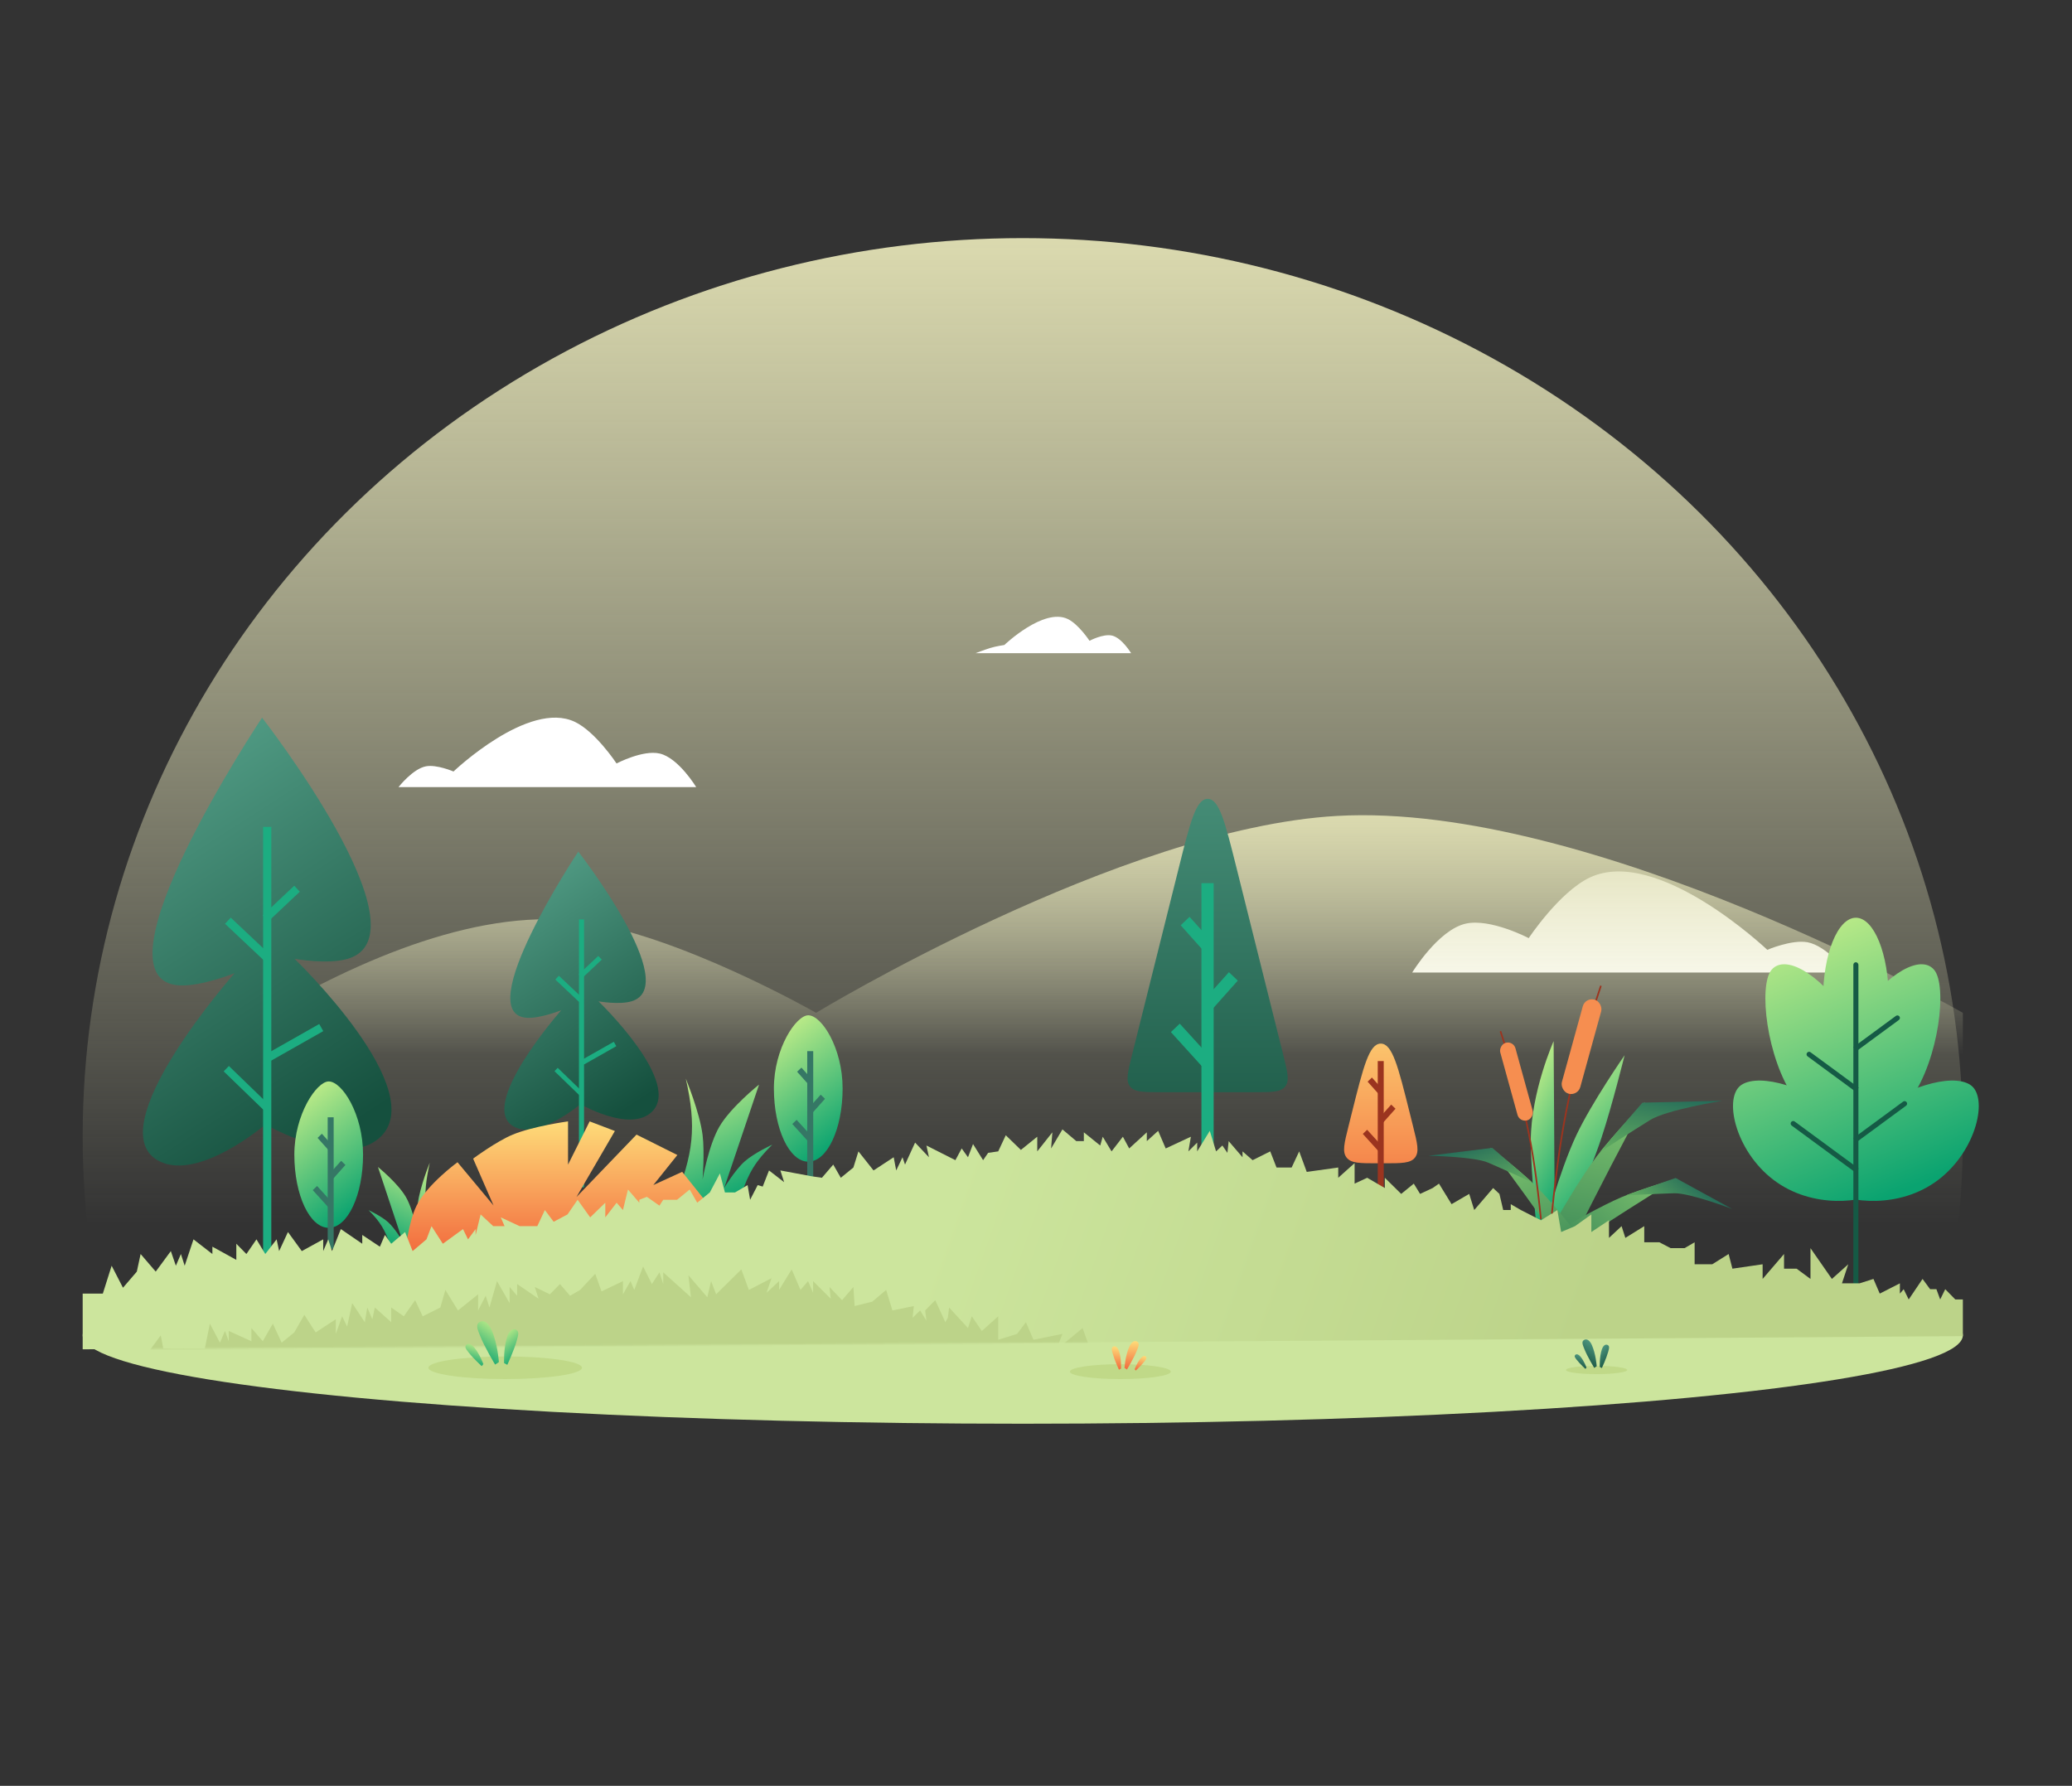 <svg width="1253" height="1080" viewBox="0 0 1253 1080" fill="none" xmlns="http://www.w3.org/2000/svg">
<rect x="0" y="0" width="1253" height="1080" fill="#333333" stroke="none"/>
<g clip-path="url(#clip0_14_35)">
<ellipse cx="618.5" cy="687" rx="568.5" ry="543" fill="url(#paint0_linear_14_35)"/>
<path d="M1117.38 588.141H854C854 588.141 869.586 562.45 886.293 558.588C901.19 555.145 924.457 567.329 924.457 567.329C924.457 567.329 942.971 539.418 961.364 530.7C1002.26 511.317 1068.73 574.405 1068.73 574.405C1068.73 574.405 1083.55 568.067 1093.05 569.826C1104.77 571.996 1117.38 588.141 1117.38 588.141Z" fill="white"/>
<path d="M241 476H421C421 476 410.348 458.352 398.93 455.699C388.749 453.334 372.847 461.703 372.847 461.703C372.847 461.703 360.195 442.53 347.624 436.542C319.676 423.227 274.248 466.564 274.248 466.564C274.248 466.564 264.12 462.21 257.624 463.419C249.613 464.91 241 476 241 476Z" fill="white"/>
<path d="M590 395H684C684 395 678.437 385.756 672.475 384.366C667.158 383.127 658.854 387.511 658.854 387.511C658.854 387.511 652.246 377.468 645.682 374.331C631.086 367.357 607.363 390.057 607.363 390.057C607.363 390.057 602.171 390.825 598.878 391.857C594.7 393.167 590 395 590 395Z" fill="white"/>
<ellipse cx="884.5" cy="824.5" rx="30.5" ry="4.5" fill="#BCD389"/>
<path d="M808.504 493.432C963.08 484.653 1187 612.504 1187 612.504V756H50V691.885C50 691.885 222.271 541.573 349.37 557.039C409.177 564.317 493.511 612.504 493.511 612.504C493.511 612.504 677.36 500.881 808.504 493.432Z" fill="url(#paint1_linear_14_35)"/>
<path d="M509.554 658.264C509.554 682.71 500.251 702.527 488.777 702.527C477.302 702.527 468 682.71 468 658.264C468 633.817 481.55 614 488.777 614C496.907 614 509.554 633.817 509.554 658.264Z" fill="url(#paint2_linear_14_35)"/>
<rect x="488.167" y="635.68" width="3.613" height="79.494" fill="#357765"/>
<path d="M479.133 679.727L481.749 677.234L489.973 686.267L489.973 691.687L479.133 679.727Z" fill="#357765"/>
<path d="M498.913 664.502L496.297 662.009L490.123 668.891L490.782 673.621L498.913 664.502Z" fill="#357765"/>
<path d="M482.032 648.134L484.648 645.641L490.9 652.605L490.266 657.36L482.032 648.134Z" fill="#357765"/>
<path d="M1142.19 604.235C1142.19 631.427 1133.29 653.47 1122.31 653.47C1111.33 653.47 1102.43 631.427 1102.43 604.235C1102.43 577.043 1111.33 555 1122.31 555C1133.29 555 1142.19 577.043 1142.19 604.235Z" fill="url(#paint3_linear_14_35)"/>
<path d="M1085.09 663.996C1101.82 687.863 1123.82 682.401 1131.95 672.885C1140.08 663.37 1133.11 636.308 1116.38 612.44C1099.65 588.573 1079.5 576.939 1071.36 586.455C1063.23 595.971 1068.35 640.129 1085.09 663.996Z" fill="url(#paint4_linear_14_35)"/>
<path d="M1155.87 663.996C1139.14 687.863 1117.13 682.401 1109 672.885C1100.87 663.37 1107.84 636.308 1124.57 612.44C1141.3 588.573 1161.46 576.939 1169.59 586.455C1177.72 595.971 1172.6 640.129 1155.87 663.996Z" fill="url(#paint5_linear_14_35)"/>
<path d="M1072.6 713.611C1096.1 731.362 1127.01 727.3 1138.43 720.223C1149.85 713.145 1140.06 693.018 1116.56 675.267C1093.06 657.515 1064.75 648.862 1053.32 655.94C1041.9 663.017 1049.1 695.86 1072.6 713.611Z" fill="url(#paint6_linear_14_35)"/>
<path d="M1172.02 713.611C1148.52 731.362 1117.62 727.3 1106.19 720.223C1094.77 713.145 1104.56 693.018 1128.06 675.267C1151.56 657.515 1179.87 648.862 1191.3 655.94C1202.72 663.017 1195.52 695.86 1172.02 713.611Z" fill="url(#paint7_linear_14_35)"/>
<rect x="1120.78" y="581.911" width="3.058" height="201.833" rx="1.529" fill="#155A45"/>
<path d="M1150.86 666.21C1151.54 665.71 1152.49 665.856 1152.99 666.537V666.537C1153.49 667.217 1153.35 668.174 1152.67 668.674L1122.59 690.784L1120.78 688.321L1150.86 666.21Z" fill="#155A45"/>
<path d="M1146.51 614.362C1147.19 613.861 1148.14 614.007 1148.64 614.688V614.688C1149.14 615.368 1149 616.325 1148.32 616.825L1122.59 635.739L1120.78 633.275L1146.51 614.362Z" fill="#155A45"/>
<path d="M1085.29 678.229C1084.61 677.729 1083.66 677.875 1083.16 678.555V678.555C1082.66 679.235 1082.8 680.192 1083.48 680.693L1122.16 709.133L1123.98 706.669L1085.29 678.229Z" fill="#155A45"/>
<path d="M1094.9 636.366C1094.22 635.866 1093.27 636.012 1092.77 636.692V636.692C1092.27 637.372 1092.41 638.329 1093.09 638.83L1122.16 660.204L1123.98 657.74L1094.9 636.366Z" fill="#155A45"/>
<ellipse cx="618.5" cy="807.5" rx="568.5" ry="53.5" fill="#CCE59D"/>
<ellipse cx="965.5" cy="828.5" rx="18.5" ry="2.5" fill="#C0D988"/>
<ellipse cx="467.5" cy="803.5" rx="30.5" ry="4.5" fill="#9EB768"/>
<path d="M939.526 629.624L940.266 748.369L929.906 750.456C929.906 750.456 925.604 707.866 925.715 689.688C925.896 660.013 939.526 629.624 939.526 629.624Z" fill="url(#paint8_linear_14_35)"/>
<path d="M968.499 687.974C974.871 668.808 982.446 638.171 982.446 638.171C982.446 638.171 962.68 666.592 953.255 686.54C942.979 708.286 933.26 744.793 933.26 744.793L942.016 753.116C942.016 753.116 959.836 714.033 968.499 687.974Z" fill="url(#paint9_linear_14_35)"/>
<path d="M952.781 747.044C969.956 713.196 978.988 695.466 994.789 666.393C994.789 666.393 975.95 685.552 965.606 699.245C955.486 712.643 942.432 735.461 942.432 735.461L952.781 747.044Z" fill="url(#paint10_linear_14_35)"/>
<path d="M997.874 677.327C987.821 683.536 967.578 696.665 967.578 696.665C967.578 696.665 983.264 678.205 993.228 666.833L1041.48 665.704C1041.48 665.704 1007.93 671.119 997.874 677.327Z" fill="url(#paint11_linear_14_35)"/>
<path d="M952.472 752.169C978.208 735.424 991.713 726.667 1014.55 712.709C1014.55 712.709 993.601 718.494 980.812 723.893C968.299 729.176 949.917 739.867 949.917 739.867L952.472 752.169Z" fill="url(#paint12_linear_14_35)"/>
<path d="M1012.28 721.615C1002.73 721.89 983.238 722.885 983.238 722.885C983.238 722.885 1001.7 716.312 1013.28 712.385L1047.52 731.135C1047.52 731.135 1021.84 721.339 1012.28 721.615Z" fill="url(#paint13_linear_14_35)"/>
<path d="M944.288 753.562C926.536 728.51 917.209 715.393 901.123 693.999C901.123 693.999 918.467 707.099 928.365 716.831C938.05 726.354 951.198 743.068 951.198 743.068L944.288 753.562Z" fill="url(#paint14_linear_14_35)"/>
<path d="M899.948 703.113C908.728 706.891 926.482 715 926.482 715C926.482 715 911.743 702.086 902.424 694.166L863.681 698.975C863.681 698.975 891.168 699.336 899.948 703.113Z" fill="url(#paint15_linear_14_35)"/>
<path d="M817.536 672.88C824.493 645.042 827.971 631.122 834.999 631.122C842.027 631.122 845.505 645.042 852.462 672.88L854.525 681.136C857.098 691.431 858.384 696.578 855.681 700.039C852.979 703.5 847.673 703.5 837.062 703.5L832.936 703.5C822.325 703.5 817.019 703.5 814.317 700.039C811.614 696.578 812.9 691.431 815.473 681.136L817.536 672.88Z" fill="url(#paint16_linear_14_35)"/>
<rect x="833.166" y="641.68" width="3.613" height="79.494" fill="#9B341F"/>
<path d="M824.132 685.727L826.748 683.234L834.972 692.267L834.972 697.687L824.132 685.727Z" fill="#9B341F"/>
<path d="M843.912 670.502L841.296 668.009L835.122 674.891L835.781 679.62L843.912 670.502Z" fill="#9B341F"/>
<path d="M827.031 654.134L829.647 651.641L835.899 658.605L835.265 663.36L827.031 654.134Z" fill="#9B341F"/>
<path d="M712.836 524.881C719.792 497.042 723.271 483.122 730.299 483.122C737.326 483.122 740.805 497.042 747.761 524.88L776.064 638.136C778.636 648.431 779.923 653.578 777.22 657.039C774.518 660.5 769.212 660.5 758.601 660.5L701.996 660.5C691.385 660.5 686.079 660.5 683.377 657.039C680.674 653.578 681.961 648.431 684.533 638.136L712.836 524.881Z" fill="url(#paint17_linear_14_35)"/>
<rect x="726.551" y="534.092" width="7.388" height="162.547" fill="#1CAD81"/>
<path d="M708.078 624.157L713.426 619.06L730.243 637.531L730.243 648.614L708.078 624.157Z" fill="#1CAD81"/>
<path d="M748.524 593.027L743.175 587.929L730.551 602.002L731.898 611.672L748.524 593.027Z" fill="#1CAD81"/>
<path d="M714.007 559.558L719.355 554.461L732.138 568.7L730.842 578.424L714.007 559.558Z" fill="#1CAD81"/>
<path d="M435.046 681.33C428.454 692.65 424.875 713.296 424.875 713.296C424.875 713.296 426.178 696.832 424.875 686.416C423.15 672.609 414.704 652.27 414.704 652.27C421.292 681.31 419.532 697.692 407.439 727.1L448.123 722.741C452.893 708.853 456.988 702.19 467.012 692.228C467.012 692.228 456.011 697.322 450.303 702.399C444.409 707.641 437.952 718.382 437.952 718.382L459.021 655.903C459.021 655.903 441.915 669.536 435.046 681.33Z" fill="url(#paint18_linear_14_35)"/>
<path d="M245.518 724.003C250.181 732.136 252.712 746.969 252.712 746.969C252.712 746.969 251.791 735.141 252.712 727.657C253.933 717.738 259.906 703.125 259.906 703.125C255.247 723.989 256.492 735.758 265.045 756.886L236.268 753.754C232.895 743.777 229.999 738.99 222.908 731.832C222.908 731.832 230.689 735.493 234.727 739.14C238.896 742.906 243.463 750.623 243.463 750.623L228.56 705.735C228.56 705.735 240.66 715.53 245.518 724.003Z" fill="url(#paint19_linear_14_35)"/>
<path d="M210.249 579.86C260.579 565.086 158.469 434 158.469 434C158.469 434 52.377 593.333 108.759 595.929C121.917 596.535 141.899 588.513 141.899 588.513C141.899 588.513 58.379 682.966 96.332 702.234C120.359 714.432 160.54 679.984 160.54 679.984C160.54 679.984 206.877 706.972 228.89 688.637C262.295 660.812 178.145 579.86 178.145 579.86C178.145 579.86 198.074 583.434 210.249 579.86Z" fill="url(#paint20_linear_14_35)"/>
<rect x="159.107" y="500.061" width="4.955" height="260.939" fill="#1CAD81"/>
<rect x="135.271" y="647.905" width="4.517" height="34.549" transform="rotate(-45.946 135.271 647.905)" fill="#1CAD81"/>
<rect x="136.067" y="558.642" width="5.074" height="32.558" transform="rotate(-46.697 136.067 558.642)" fill="#1CAD81"/>
<rect width="4.941" height="26.112" transform="matrix(-0.686 -0.728 -0.728 0.686 181.313 539.245)" fill="#1CAD81"/>
<rect width="4.941" height="36.389" transform="matrix(-0.493 -0.87 -0.87 0.493 195.483 623.573)" fill="#1CAD81"/>
<path d="M219.554 698.264C219.554 722.71 210.251 742.527 198.777 742.527C187.302 742.527 178 722.71 178 698.264C178 673.817 191.55 654 198.777 654C206.907 654 219.554 673.817 219.554 698.264Z" fill="url(#paint21_linear_14_35)"/>
<rect x="198.167" y="675.68" width="3.613" height="79.494" fill="#357765"/>
<path d="M189.133 719.727L191.749 717.234L199.973 726.267L199.973 731.687L189.133 719.727Z" fill="#357765"/>
<path d="M208.913 704.502L206.297 702.009L200.123 708.891L200.782 713.621L208.913 704.502Z" fill="#357765"/>
<path d="M192.032 688.134L194.648 685.641L200.9 692.605L200.266 697.36L192.032 688.134Z" fill="#357765"/>
<path d="M381.858 605.549C413.103 596.377 349.713 515 349.713 515C349.713 515 283.852 613.913 318.854 615.525C327.022 615.901 339.427 610.921 339.427 610.921C339.427 610.921 287.578 669.557 311.14 681.518C326.055 689.091 350.999 667.706 350.999 667.706C350.999 667.706 379.766 684.46 393.431 673.077C414.169 655.804 361.929 605.549 361.929 605.549C361.929 605.549 374.301 607.768 381.858 605.549Z" fill="url(#paint22_linear_14_35)"/>
<rect x="350.11" y="556.01" width="3.076" height="161.99" fill="#1CAD81"/>
<rect x="335.312" y="647.791" width="2.804" height="21.448" transform="rotate(-45.946 335.312 647.791)" fill="#1CAD81"/>
<rect x="335.807" y="592.377" width="3.15" height="20.212" transform="rotate(-46.697 335.807 592.377)" fill="#1CAD81"/>
<rect width="3.067" height="16.21" transform="matrix(-0.686 -0.728 -0.728 0.686 363.896 580.336)" fill="#1CAD81"/>
<rect width="3.067" height="22.59" transform="matrix(-0.493 -0.87 -0.87 0.493 372.692 632.686)" fill="#1CAD81"/>
<path d="M412.524 708.672L427.054 726.835L244.702 758.801C244.702 758.801 246.977 738.857 251.967 729.014C258.539 716.052 276.668 702.86 276.668 702.86L298.463 729.014L286.113 700.681C286.113 700.681 300.118 690.264 310.087 686.151C322.447 681.051 343.506 678.159 343.506 678.159V704.313L356.583 678.159L371.84 683.971L348.592 723.929L384.917 686.151L409.618 698.501L395.088 716.664L412.524 708.672Z" fill="url(#paint23_linear_14_35)"/>
<path d="M1182.43 785.852H1187V808.019L50 815.999V782.306H62.185L67.516 765.459L74.37 778.759L82.747 769.006L85.031 758.366L94.17 769.006L103.309 756.593L106.355 765.459L109.401 758.366L111.686 765.459L117.017 749.499L128.44 758.366V753.933L142.91 761.913V752.159L149.002 758.366L155.094 749.499L160.425 758.366L167.279 749.499L168.802 756.593L174.133 745.066L182.51 756.593L195.457 749.499V756.593L198.503 749.499L200.788 756.593L206.119 743.293L219.065 752.159V746.839L229.727 753.933L232.773 746.839L236.581 752.159L244.958 745.066L249.527 756.593L257.904 749.499L260.95 741.519L267.804 752.159L279.989 743.293L283.036 749.499L287.605 743.293V746.839L290.651 734.426L298.267 741.519H305.121L302.836 736.199L314.259 741.519H324.921L329.49 731.766L334.821 738.859L343.198 734.426L349.291 725.56L356.906 736.199L366.045 727.333V736.199L372.899 727.333L376.707 731.766L379.753 719.353L386.607 727.333V725.56L391.176 723.786L398.792 729.106L401.076 725.56H409.453L417.069 719.353L421.638 727.333L429.254 721.126L435.346 709.6L438.393 721.126H444.485L452.1 716.693L453.624 725.56L458.193 716.693L461.239 717.58L465.047 707.826L474.186 714.92L471.901 707.826L490.94 711.373L497.032 712.26L503.886 704.28L508.455 712.26L516.071 706.053L519.117 696.3L528.256 707.826L540.441 699.847L541.964 707.826L545.772 699.847L547.295 704.28L553.387 690.98L561.764 699.847L560.241 692.753L577.757 701.62L581.565 694.527L585.372 699.847L588.419 691.867L594.511 701.62L597.557 697.187L603.65 696.3L608.219 686.547L617.358 695.413L627.258 687.433V696.3L636.397 684.773L635.635 694.527L642.489 683L650.866 690.093H655.435V684.773L665.336 692.753L666.859 687.433L672.19 696.3L679.044 687.433L682.851 694.527L693.513 684.773V690.093L700.367 683.887L704.936 694.527L720.167 687.433L718.644 696.3L723.975 690.98V696.3L731.591 683.887L735.399 696.3L739.206 692.753L742.253 697.187L743.014 690.093L751.391 699.847V696.3L757.484 701.62L768.145 696.3L771.953 706.053H781.092L785.661 696.3L790.23 708.713L809.269 706.053V712.26L819.169 703.393V715.806L826.785 712.26L837.447 718.466V712.26L847.347 722.013L854.963 715.806L858.77 722.013L866.386 718.466L870.194 715.806L877.809 728.22L888.471 722.013L891.517 731.766L894.563 728.22L902.94 718.466L906.748 722.013L909.033 731.766H913.602V728.22L919.695 731.766L931.879 737.973L941.78 731.766L944.064 745.066L952.441 741.519L962.342 734.426V745.066L973.003 737.973V748.613L980.619 741.519L982.904 748.613L994.327 741.519V751.273H1003.47L1010.32 754.819H1018.7L1024.79 751.273V764.573H1035.45L1045.35 758.366L1047.64 767.233L1065.91 764.573V773.439L1078.86 758.366V767.233H1086.47L1094.85 773.439V754.819L1107.8 773.439L1117.7 764.573L1113.89 776.099H1124.55L1132.93 773.439L1136.74 782.306L1148.92 776.099V782.306L1151.21 779.646L1154.25 785.852L1162.63 773.439L1167.2 779.646H1171.01L1173.29 785.852L1176.34 779.646L1182.43 785.852Z" fill="url(#paint24_linear_14_35)"/>
<mask id="mask0_14_35" style="mask-type:alpha" maskUnits="userSpaceOnUse" x="50" y="683" width="1137" height="133">
<path d="M1182.43 785.852H1187V808.019L50 815.999V782.306H62.185L67.516 765.459L74.37 778.759L82.747 769.006L85.031 758.366L94.17 769.006L103.309 756.593L106.355 765.459L109.401 758.366L111.686 765.459L117.017 749.499L128.44 758.366V753.933L142.91 761.913V752.159L149.002 758.366L155.094 749.499L160.425 758.366L167.279 749.499L168.802 756.593L174.133 745.066L182.51 756.593L195.457 749.499V756.593L198.503 749.499L200.788 756.593L206.119 743.293L219.065 752.159V746.839L229.727 753.933L232.773 746.839L236.581 752.159L244.958 745.066L249.527 756.593L257.904 749.499L260.95 741.519L267.804 752.159L279.989 743.293L283.035 749.499L287.605 743.293V746.839L290.651 734.426L298.267 741.519H305.121L302.836 736.199L314.259 741.519H324.921L329.49 731.766L334.821 738.859L343.198 734.426L349.291 725.56L356.906 736.199L366.045 727.333V736.199L372.899 727.333L376.707 731.766L379.753 719.353L386.607 727.333V725.56L391.176 723.786L398.792 729.106L401.076 725.56H409.453L417.069 719.353L421.638 727.333L429.254 721.126L435.346 709.6L438.392 721.126H444.485L452.1 716.693L453.624 725.56L458.193 716.693L461.239 717.58L465.047 707.826L474.185 714.92L471.901 707.826L490.94 711.373L497.032 712.26L503.886 704.28L508.455 712.26L516.071 706.053L519.117 696.3L528.256 707.826L540.441 699.847L541.964 707.826L545.772 699.847L547.295 704.28L553.387 690.98L561.764 699.847L560.241 692.753L577.757 701.62L581.565 694.527L585.372 699.847L588.419 691.867L594.511 701.62L597.557 697.187L603.65 696.3L608.219 686.547L617.358 695.413L627.258 687.433V696.3L636.396 684.773L635.635 694.527L642.489 683L650.866 690.093H655.435V684.773L665.335 692.753L666.859 687.433L672.19 696.3L679.043 687.433L682.851 694.527L693.513 684.773V690.093L700.367 683.887L704.936 694.527L720.167 687.433L718.644 696.3L723.975 690.98V696.3L731.591 683.887L735.398 696.3L739.206 692.753L742.252 697.187L743.014 690.093L751.391 699.847V696.3L757.484 701.62L768.145 696.3L771.953 706.053H781.092L785.661 696.3L790.23 708.713L809.269 706.053V712.26L819.169 703.393V715.806L826.785 712.26L837.447 718.466V712.26L847.347 722.013L854.962 715.806L858.77 722.013L866.386 718.466L870.193 715.806L877.809 728.22L888.471 722.013L891.517 731.766L894.563 728.22L902.94 718.466L906.748 722.013L909.033 731.766H913.602V728.22L919.694 731.766L931.879 737.973L941.779 731.766L944.064 745.066L952.441 741.519L962.341 734.426V745.066L973.003 737.973V748.613L980.619 741.519L982.903 748.613L994.327 741.519V751.273H1003.47L1010.32 754.819H1018.7L1024.79 751.273V764.573H1035.45L1045.35 758.366L1047.64 767.233L1065.91 764.573V773.439L1078.86 758.366V767.233H1086.47L1094.85 773.439V754.819L1107.8 773.439L1117.7 764.573L1113.89 776.099H1124.55L1132.93 773.439L1136.74 782.306L1148.92 776.099V782.306L1151.21 779.646L1154.25 785.852L1162.63 773.439L1167.2 779.646H1171.01L1173.29 785.852L1176.34 779.646L1182.43 785.852Z" fill="url(#paint25_linear_14_35)"/>
</mask>
<g mask="url(#mask0_14_35)">
<path d="M654.674 803.132L658.482 813.772V819.979H88.078L97.217 807.565L98.74 815.545H123.871L126.917 800.472L133.01 811.999L136.056 804.905L138.341 811.112V804.905L152.049 811.112V803.132L158.903 811.112L164.995 800.472L170.326 811.999L177.941 805.792L184.034 795.152L190.888 805.792L203.073 797.812V806.679L206.881 796.039L209.927 802.245L212.973 788.059L220.589 799.585L222.112 790.719L225.158 797.812L226.681 790.719L236.581 799.585V790.719L244.197 796.039L251.051 786.286L255.62 796.039L266.282 790.719L269.328 780.079L276.944 792.492L289.128 782.739V792.492L293.698 783.626L295.982 790.719L300.552 774.759L308.167 788.059V778.306L312.737 783.626V776.532L325.683 785.399L323.398 778.306L332.537 782.739L338.629 776.532L344.722 783.626L350.814 780.079L359.953 770.326L363.761 780.966L376.707 774.759V782.739L381.276 774.759L383.561 780.079L388.892 765.892L394.223 776.532L398.792 769.439L401.077 776.532V769.439L417.831 784.512L416.308 771.212L427.731 784.512L430.016 774.759L433.062 782.739L448.293 767.666L452.862 780.079L466.57 772.986L463.524 781.852L471.14 774.759V780.079L478.755 767.666L484.086 780.079L488.656 774.759L491.702 781.852V774.759L502.363 785.399L501.602 778.306L509.217 786.286L516.071 778.306L516.833 789.832L527.495 787.172L535.872 780.079L539.68 792.492L552.626 789.832L551.865 796.925L556.434 792.492L560.242 798.699L559.48 792.492L565.572 786.286L571.665 799.585L573.188 796.925L573.95 790.719L585.373 803.132L587.658 796.039L593.75 804.905L603.65 796.039V810.225L615.073 806.679L620.404 799.585L624.974 810.225L642.489 806.679L638.682 816.432L654.674 803.132Z" fill="#BCD389"/>
</g>
<ellipse cx="677.5" cy="829.5" rx="30.5" ry="4.5" fill="#C0D988"/>
<path d="M687.5 816.748C685.619 821.451 681.5 828.248 681.5 828.248L680 827.248C680 827.248 680.5 819.748 683 814.248C683.874 812.325 685.622 810.281 687.5 811.248C689.409 812.232 688.5 814.248 687.5 816.748Z" fill="url(#paint26_linear_14_35)"/>
<path d="M692.032 823.41C690.226 825.726 686.836 828.848 686.836 828.848L686.161 828.05C686.161 828.05 687.647 823.953 689.926 821.292C690.723 820.362 692.026 819.505 692.917 820.346C693.824 821.202 692.992 822.179 692.032 823.41Z" fill="url(#paint27_linear_14_35)"/>
<path d="M672.893 818.665C673.978 822.567 676.659 828.328 676.659 828.328L677.94 827.665C677.94 827.665 678.198 821.662 676.69 817.072C676.164 815.468 674.952 813.69 673.374 814.295C671.769 814.909 672.316 816.591 672.893 818.665Z" fill="url(#paint28_linear_14_35)"/>
<ellipse rx="46.413" ry="6.848" transform="matrix(-1 0 0 1 305.5 827.152)" fill="#C0D988"/>
<path d="M290.282 807.747C293.145 814.904 299.413 825.247 299.413 825.247L301.695 823.725C301.695 823.725 300.934 812.312 297.13 803.942C295.8 801.017 293.139 797.905 290.282 799.377C287.377 800.874 288.761 803.943 290.282 807.747Z" fill="url(#paint29_linear_14_35)"/>
<path d="M283.386 817.885C286.134 821.41 291.293 826.161 291.293 826.161L292.32 824.945C292.32 824.945 290.059 818.711 286.591 814.662C285.378 813.247 283.394 811.943 282.038 813.223C280.659 814.525 281.925 816.011 283.386 817.885Z" fill="url(#paint30_linear_14_35)"/>
<path d="M312.511 810.664C310.859 816.602 306.779 825.369 306.779 825.369L304.831 824.36C304.831 824.36 304.438 815.224 306.732 808.241C307.534 805.799 309.378 803.094 311.779 804.014C314.221 804.949 313.388 807.508 312.511 810.664Z" fill="url(#paint31_linear_14_35)"/>
<path d="M958.079 815.748C959.96 820.451 964.079 827.248 964.079 827.248L965.579 826.248C965.579 826.248 965.079 818.748 962.579 813.248C961.705 811.325 959.957 809.281 958.079 810.248C956.17 811.232 957.079 813.248 958.079 815.748Z" fill="url(#paint32_linear_14_35)"/>
<path d="M953.547 822.41C955.353 824.726 958.743 827.848 958.743 827.848L959.418 827.05C959.418 827.05 957.932 822.953 955.653 820.292C954.856 819.362 953.553 818.505 952.662 819.346C951.756 820.202 952.587 821.179 953.547 822.41Z" fill="url(#paint33_linear_14_35)"/>
<path d="M972.467 817.665C971.382 821.567 968.701 827.328 968.701 827.328L967.421 826.665C967.421 826.665 967.163 820.662 968.67 816.072C969.197 814.468 970.409 812.69 971.986 813.295C973.591 813.909 973.044 815.591 972.467 817.665Z" fill="url(#paint34_linear_14_35)"/>
<path d="M968 596.5C950.698 648.254 944.132 678.225 938.5 733.5" stroke="#9B341F" stroke-linecap="round"/>
<rect x="958.689" y="603" width="11.535" height="59" rx="5.767" transform="rotate(15.422 958.689 603)" fill="#F68E50"/>
<path d="M907.492 624C921.763 666.688 927.179 691.408 931.824 737" stroke="#9B341F" stroke-linecap="round"/>
<rect width="9.514" height="48.664" rx="4.757" transform="matrix(-0.964 0.266 0.266 0.964 915.172 629.361)" fill="#F68E50"/>
</g>
<defs>
<linearGradient id="paint0_linear_14_35" x1="618.5" y1="144" x2="618.5" y2="740.5" gradientUnits="userSpaceOnUse">
<stop stop-color="#DBDAAF"/>
<stop offset="1" stop-color="#ECECC2" stop-opacity="0"/>
</linearGradient>
<linearGradient id="paint1_linear_14_35" x1="618.5" y1="493.432" x2="618.5" y2="637.651" gradientUnits="userSpaceOnUse">
<stop stop-color="#DBDAAF"/>
<stop offset="1" stop-color="#ECECC2" stop-opacity="0"/>
</linearGradient>
<linearGradient id="paint2_linear_14_35" x1="477.576" y1="621.588" x2="521.985" y2="680.054" gradientUnits="userSpaceOnUse">
<stop stop-color="#B7E987"/>
<stop offset="1" stop-color="#0AA370"/>
</linearGradient>
<linearGradient id="paint3_linear_14_35" x1="1082.25" y1="569.679" x2="1144.94" y2="722.277" gradientUnits="userSpaceOnUse">
<stop stop-color="#B7E987"/>
<stop offset="1" stop-color="#0AA370"/>
</linearGradient>
<linearGradient id="paint4_linear_14_35" x1="1082.25" y1="569.679" x2="1144.94" y2="722.277" gradientUnits="userSpaceOnUse">
<stop stop-color="#B7E987"/>
<stop offset="1" stop-color="#0AA370"/>
</linearGradient>
<linearGradient id="paint5_linear_14_35" x1="1082.25" y1="569.679" x2="1144.94" y2="722.277" gradientUnits="userSpaceOnUse">
<stop stop-color="#B7E987"/>
<stop offset="1" stop-color="#0AA370"/>
</linearGradient>
<linearGradient id="paint6_linear_14_35" x1="1082.25" y1="569.679" x2="1144.94" y2="722.277" gradientUnits="userSpaceOnUse">
<stop stop-color="#B7E987"/>
<stop offset="1" stop-color="#0AA370"/>
</linearGradient>
<linearGradient id="paint7_linear_14_35" x1="1082.25" y1="569.679" x2="1144.94" y2="722.277" gradientUnits="userSpaceOnUse">
<stop stop-color="#B7E987"/>
<stop offset="1" stop-color="#0AA370"/>
</linearGradient>
<linearGradient id="paint8_linear_14_35" x1="933.916" y1="639.6" x2="979.314" y2="664.531" gradientUnits="userSpaceOnUse">
<stop stop-color="#B7E987"/>
<stop offset="1" stop-color="#0AA370"/>
</linearGradient>
<linearGradient id="paint9_linear_14_35" x1="959.111" y1="644.228" x2="1008.61" y2="692.362" gradientUnits="userSpaceOnUse">
<stop stop-color="#B7E987"/>
<stop offset="1" stop-color="#0AA370"/>
</linearGradient>
<linearGradient id="paint10_linear_14_35" x1="975.896" y1="662.784" x2="959.554" y2="748.338" gradientUnits="userSpaceOnUse">
<stop stop-color="#83C770"/>
<stop offset="1" stop-color="#44905A"/>
</linearGradient>
<linearGradient id="paint11_linear_14_35" x1="1009.04" y1="659.508" x2="1000.87" y2="702.285" gradientUnits="userSpaceOnUse">
<stop stop-color="#236A59"/>
<stop offset="1" stop-color="#64AE61"/>
</linearGradient>
<linearGradient id="paint12_linear_14_35" x1="1002.78" y1="702.53" x2="956.691" y2="755.818" gradientUnits="userSpaceOnUse">
<stop stop-color="#83C770"/>
<stop offset="1" stop-color="#44905A"/>
</linearGradient>
<linearGradient id="paint13_linear_14_35" x1="1027.32" y1="713.658" x2="1004.27" y2="740.302" gradientUnits="userSpaceOnUse">
<stop stop-color="#236A59"/>
<stop offset="1" stop-color="#64AE61"/>
</linearGradient>
<linearGradient id="paint14_linear_14_35" x1="915.814" y1="688.874" x2="939.021" y2="755.4" gradientUnits="userSpaceOnUse">
<stop stop-color="#83C770"/>
<stop offset="1" stop-color="#44905A"/>
</linearGradient>
<linearGradient id="paint15_linear_14_35" x1="888.906" y1="690.176" x2="900.509" y2="723.439" gradientUnits="userSpaceOnUse">
<stop stop-color="#236A59"/>
<stop offset="1" stop-color="#64AE61"/>
</linearGradient>
<linearGradient id="paint16_linear_14_35" x1="834.999" y1="603" x2="834.999" y2="737" gradientUnits="userSpaceOnUse">
<stop stop-color="#FEDC79"/>
<stop offset="1" stop-color="#F26A3D"/>
</linearGradient>
<linearGradient id="paint17_linear_14_35" x1="730.299" y1="455" x2="730.299" y2="729" gradientUnits="userSpaceOnUse">
<stop stop-color="#4A937C"/>
<stop offset="1" stop-color="#15503E"/>
</linearGradient>
<linearGradient id="paint18_linear_14_35" x1="421.168" y1="658.684" x2="450.239" y2="723.597" gradientUnits="userSpaceOnUse">
<stop stop-color="#B7E987"/>
<stop offset="1" stop-color="#0AA370"/>
</linearGradient>
<linearGradient id="paint19_linear_14_35" x1="255.334" y1="707.733" x2="234.232" y2="754.124" gradientUnits="userSpaceOnUse">
<stop stop-color="#B7E987"/>
<stop offset="1" stop-color="#0AA370"/>
</linearGradient>
<linearGradient id="paint20_linear_14_35" x1="121.077" y1="457.216" x2="249.361" y2="656.865" gradientUnits="userSpaceOnUse">
<stop stop-color="#4F9982"/>
<stop offset="1" stop-color="#15503E"/>
</linearGradient>
<linearGradient id="paint21_linear_14_35" x1="187.576" y1="661.588" x2="231.985" y2="720.054" gradientUnits="userSpaceOnUse">
<stop stop-color="#B7E987"/>
<stop offset="1" stop-color="#0AA370"/>
</linearGradient>
<linearGradient id="paint22_linear_14_35" x1="326.501" y1="529.412" x2="406.139" y2="653.354" gradientUnits="userSpaceOnUse">
<stop stop-color="#4F9982"/>
<stop offset="1" stop-color="#15503E"/>
</linearGradient>
<linearGradient id="paint23_linear_14_35" x1="335.878" y1="678.159" x2="335.878" y2="758.801" gradientUnits="userSpaceOnUse">
<stop stop-color="#FEDC79"/>
<stop offset="1" stop-color="#F26A3D"/>
</linearGradient>
<linearGradient id="paint24_linear_14_35" x1="592.988" y1="666.154" x2="959.44" y2="795.316" gradientUnits="userSpaceOnUse">
<stop stop-color="#CCE59D"/>
<stop offset="1" stop-color="#BCD389"/>
</linearGradient>
<linearGradient id="paint25_linear_14_35" x1="592.988" y1="666.154" x2="959.44" y2="795.316" gradientUnits="userSpaceOnUse">
<stop stop-color="#BFCF6C"/>
<stop offset="1" stop-color="#8DB240"/>
</linearGradient>
<linearGradient id="paint26_linear_14_35" x1="684.308" y1="811" x2="684.308" y2="828.248" gradientUnits="userSpaceOnUse">
<stop stop-color="#FEDC79"/>
<stop offset="1" stop-color="#F26A3D"/>
</linearGradient>
<linearGradient id="paint27_linear_14_35" x1="691.178" y1="819.694" x2="688.402" y2="829.301" gradientUnits="userSpaceOnUse">
<stop stop-color="#FEDC79"/>
<stop offset="1" stop-color="#F26A3D"/>
</linearGradient>
<linearGradient id="paint28_linear_14_35" x1="675.934" y1="814.377" x2="674.426" y2="828.083" gradientUnits="userSpaceOnUse">
<stop stop-color="#FEDC79"/>
<stop offset="1" stop-color="#F26A3D"/>
</linearGradient>
<linearGradient id="paint29_linear_14_35" x1="298.674" y1="801.25" x2="285.748" y2="819.36" gradientUnits="userSpaceOnUse">
<stop stop-color="#B7E987"/>
<stop offset="1" stop-color="#0AA370"/>
</linearGradient>
<linearGradient id="paint30_linear_14_35" x1="287.018" y1="812.914" x2="282.738" y2="825.087" gradientUnits="userSpaceOnUse">
<stop stop-color="#B7E987"/>
<stop offset="1" stop-color="#0AA370"/>
</linearGradient>
<linearGradient id="paint31_linear_14_35" x1="305.269" y1="806.236" x2="317.121" y2="819.505" gradientUnits="userSpaceOnUse">
<stop stop-color="#B7E987"/>
<stop offset="1" stop-color="#0AA370"/>
</linearGradient>
<linearGradient id="paint32_linear_14_35" x1="963.593" y1="811.478" x2="955.1" y2="823.38" gradientUnits="userSpaceOnUse">
<stop stop-color="#4F9982"/>
<stop offset="1" stop-color="#15503E"/>
</linearGradient>
<linearGradient id="paint33_linear_14_35" x1="955.934" y1="819.143" x2="953.121" y2="827.143" gradientUnits="userSpaceOnUse">
<stop stop-color="#4F9982"/>
<stop offset="1" stop-color="#15503E"/>
</linearGradient>
<linearGradient id="paint34_linear_14_35" x1="967.708" y1="814.755" x2="975.497" y2="823.475" gradientUnits="userSpaceOnUse">
<stop stop-color="#4F9982"/>
<stop offset="1" stop-color="#15503E"/>
</linearGradient>
<clipPath id="clip0_14_35">
<rect width="1253" height="1080" fill="white"/>
</clipPath>
</defs>
</svg>
